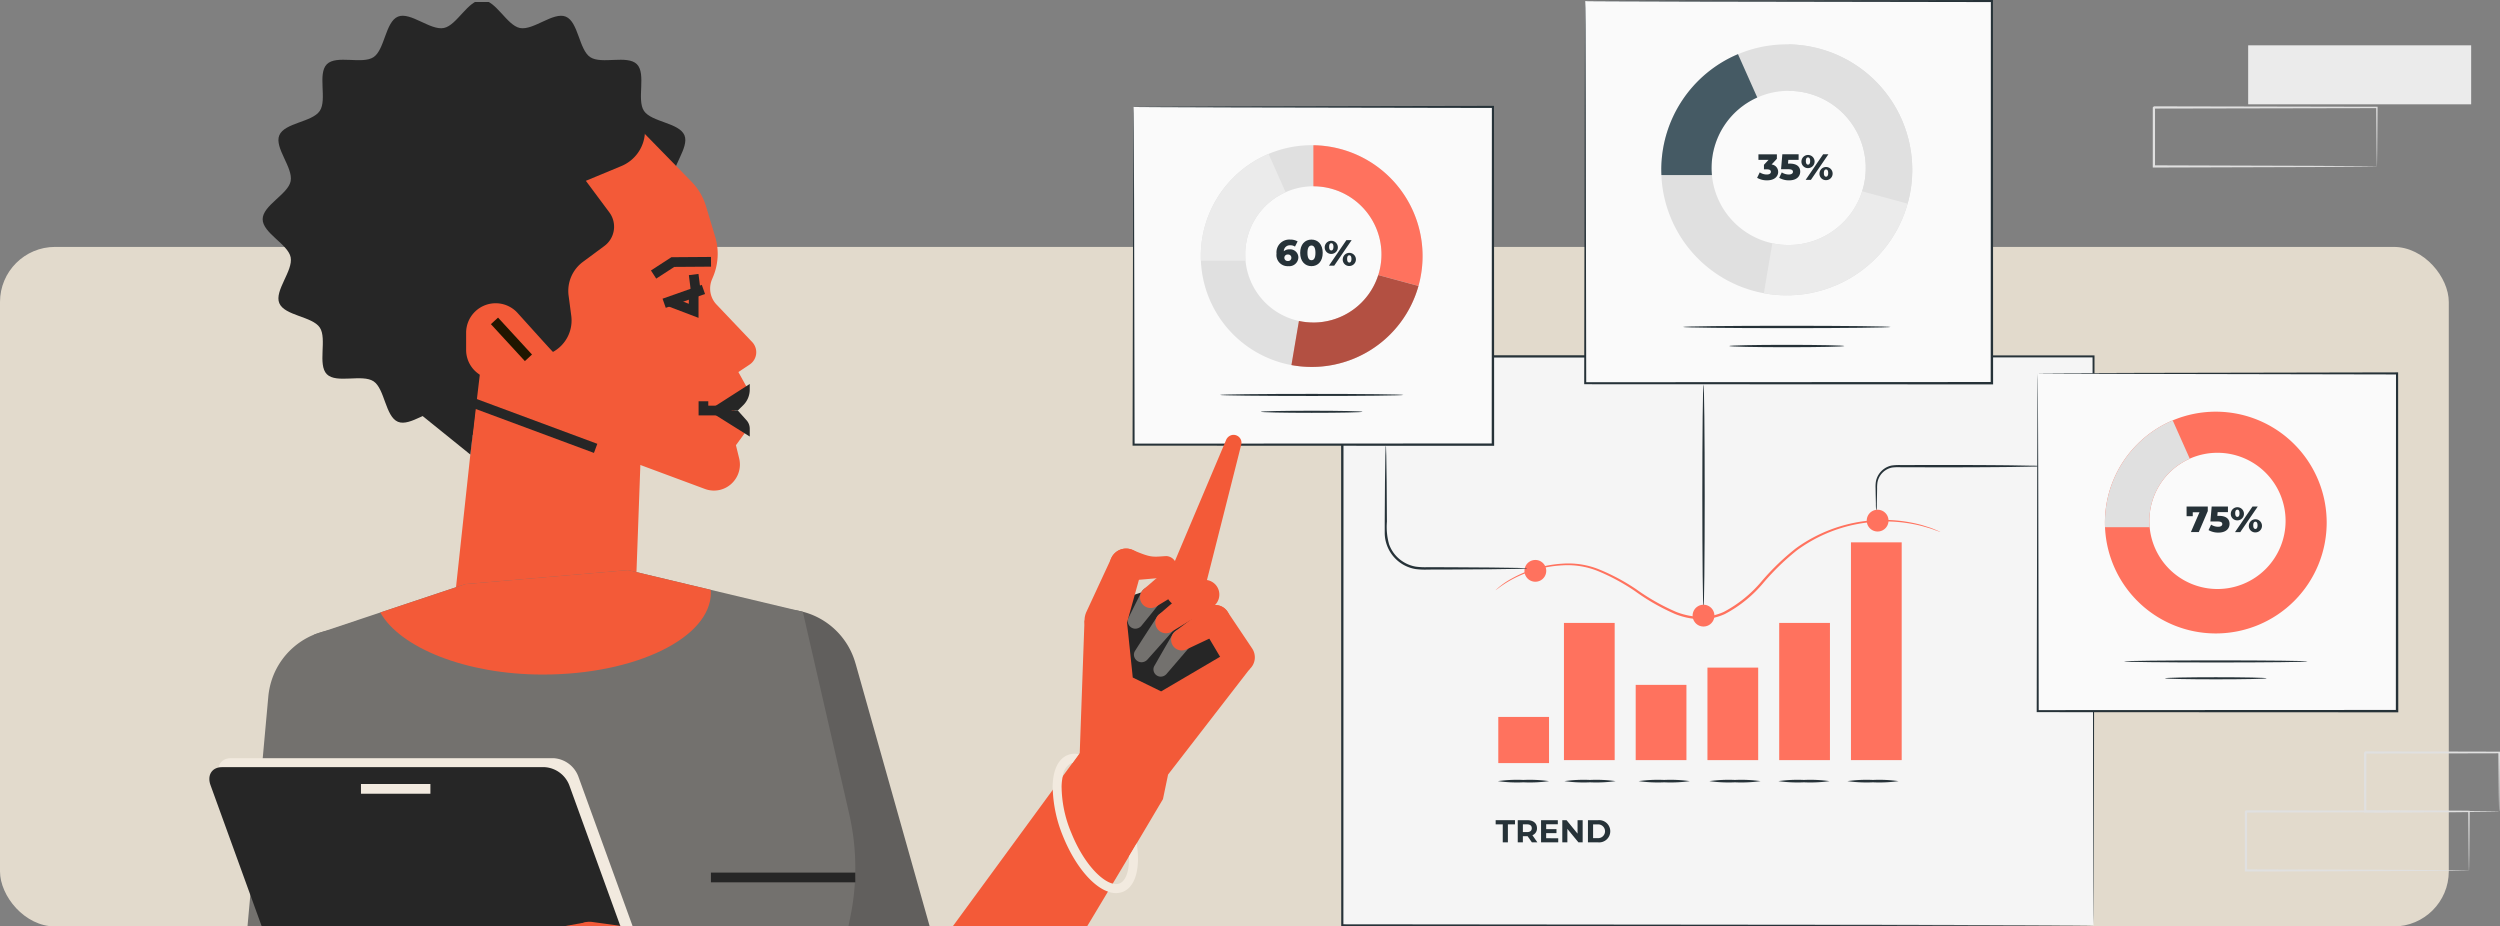 <svg xmlns="http://www.w3.org/2000/svg" xmlns:xlink="http://www.w3.org/1999/xlink" width="408.365" height="151.332" viewBox="0 0 408.365 151.332">
  <rect x="0" y="0" width="408.365" height="151.332" fill="#808080" stroke="none"/>
  <defs>
    <clipPath id="clip-path">
      <rect id="Rectángulo_402453" data-name="Rectángulo 402453" width="223.365" height="151.332" fill="none"/>
    </clipPath>
    <clipPath id="clip-path-4">
      <rect id="Rectángulo_402451" data-name="Rectángulo 402451" width="20.746" height="15.012" fill="none"/>
    </clipPath>
    <clipPath id="clip-path-5">
      <rect id="Rectángulo_402454" data-name="Rectángulo 402454" width="400" height="151" rx="9" transform="translate(179.949 3081)" fill="#e2dacc"/>
    </clipPath>
    <clipPath id="clip-path-6">
      <rect id="Rectángulo_402441" data-name="Rectángulo 402441" width="170.774" height="481.884" fill="none"/>
    </clipPath>
  </defs>
  <g id="_6" data-name="6" transform="translate(-179.949 -3080.668)">
    <rect id="Rectángulo_402392" data-name="Rectángulo 402392" width="400" height="111" rx="9" transform="translate(179.949 3121)" fill="#e2dacc"/>
    <g id="Grupo_1101703" data-name="Grupo 1101703" transform="translate(364.949 3080.668)">
      <g id="Grupo_1101702" data-name="Grupo 1101702" clip-path="url(#clip-path)">
        <rect id="Rectángulo_402442" data-name="Rectángulo 402442" width="36.423" height="9.636" transform="translate(182.231 7.403)" fill="#ebebeb"/>
        <g id="Grupo_1101696" data-name="Grupo 1101696">
          <g id="Grupo_1101695" data-name="Grupo 1101695" clip-path="url(#clip-path)">
            <path id="Trazado_879191" data-name="Trazado 879191" d="M259.206,33.014a1.167,1.167,0,0,1-.011-.175c0-.129-.007-.291-.012-.494q-.01-.681-.027-1.9c-.015-1.663-.036-4.055-.063-7.07l.113.113-36.421.073c.082-.083-.187.185.183-.186v2.465q0,1.225,0,2.432,0,2.412,0,4.74l-.182-.181,25.957.082,7.661.052,2.072.024.542.011a1.445,1.445,0,0,1,.192.012.894.894,0,0,1-.168.012l-.52.011-2.033.024-7.62.052-26.083.082H222.6v-.182q0-2.325,0-4.74,0-1.206,0-2.432,0-.612,0-1.229V23.378c.371-.371.1-.1.188-.186l36.421.073h.114v.112c-.027,3.044-.048,5.458-.063,7.137q-.017,1.2-.027,1.871c-.005.195-.009.35-.012.475a.707.707,0,0,1-.011.153" transform="translate(-55.953 -5.825)" fill="#e0e0e0"/>
            <path id="Trazado_879192" data-name="Trazado 879192" d="M279.295,186.623a1.175,1.175,0,0,1-.011-.175c0-.129-.007-.291-.012-.494q-.01-.681-.027-1.9c-.015-1.663-.036-4.055-.063-7.07l.113.113-36.421.073c.082-.082-.187.185.183-.186v2.465q0,1.225,0,2.432,0,2.412,0,4.74l-.182-.181,25.957.082,7.662.052,2.071.024.542.011a1.442,1.442,0,0,1,.192.012.894.894,0,0,1-.168.012l-.52.011-2.033.024-7.62.052-26.083.083h-.181v-.182q0-2.325,0-4.74,0-1.206,0-2.432v-2.465c.371-.371.1-.1.188-.186l36.421.073h.114v.112c-.027,3.044-.048,5.458-.062,7.137q-.018,1.2-.028,1.871c-.005.195-.009.35-.012.475a.7.7,0,0,1-.011.153" transform="translate(-61.003 -44.437)" fill="#e0e0e0"/>
            <path id="Trazado_879193" data-name="Trazado 879193" d="M290.772,173.744a1.127,1.127,0,0,1-.014-.183c0-.138-.008-.306-.014-.511q-.012-.711-.033-1.932c-.017-1.689-.042-4.076-.072-7.009l.133.133-21.883.052c-.167.165.224-.226.184-.185v2.51q0,1.242,0,2.453c0,1.612,0,3.175-.007,4.672l-.177-.177,15.655.084,4.56.049,1.23.022a3.755,3.755,0,0,1,.439.022,2.559,2.559,0,0,1-.4.022l-1.193.022-4.52.049-15.774.084h-.177v-.177c0-1.5,0-3.06-.007-4.672q0-1.209,0-2.453,0-.621,0-1.249v-1.261c-.041.04.352-.352.187-.186l21.883.052h.135l0,.133c-.03,2.968-.055,5.382-.072,7.091q-.02,1.2-.033,1.9a5.67,5.67,0,0,1-.028.643" transform="translate(-67.542 -41.194)" fill="#e0e0e0"/>
          </g>
        </g>
        <rect id="Rectángulo_402444" data-name="Rectángulo 402444" width="122.71" height="92.943" transform="translate(34.261 58.213)" fill="#f5f5f5"/>
        <g id="Grupo_1101701" data-name="Grupo 1101701">
          <g id="Grupo_1101700" data-name="Grupo 1101700" clip-path="url(#clip-path)">
            <path id="Trazado_879194" data-name="Trazado 879194" d="M168.409,170.636s-.012-.585-.017-1.7-.01-2.78-.019-4.943c-.009-4.331-.023-10.682-.041-18.789-.019-16.2-.049-39.417-.083-67.507l.16.16-122.7.035H45.7l.195-.2c-.007,33.436-.013,65.092-.019,92.944l-.176-.176,88.584.088,25.147.047,6.67.021,1.719.01c.387,0,.589.01.589.01s-.189.007-.568.01l-1.7.01-6.635.021-25.108.047-88.7.088h-.176v-.176c-.005-27.852-.012-59.508-.019-92.944V77.5h.205l122.7.034h.16v.16c-.034,28.132-.064,51.383-.083,67.608-.018,8.092-.032,14.43-.041,18.753-.008,2.149-.014,3.8-.019,4.913s-.017,1.67-.017,1.67" transform="translate(-11.438 -19.48)" fill="#263238"/>
            <rect id="Rectángulo_402445" data-name="Rectángulo 402445" width="8.287" height="22.411" transform="translate(70.464 101.751)" fill="#ff725e"/>
            <rect id="Rectángulo_402446" data-name="Rectángulo 402446" width="8.287" height="22.411" transform="translate(105.626 101.751)" fill="#ff725e"/>
            <rect id="Rectángulo_402447" data-name="Rectángulo 402447" width="8.287" height="35.572" transform="translate(117.347 88.59)" fill="#ff725e"/>
            <rect id="Rectángulo_402448" data-name="Rectángulo 402448" width="8.287" height="7.542" transform="translate(59.74 117.107)" fill="#ff725e"/>
            <rect id="Rectángulo_402449" data-name="Rectángulo 402449" width="8.287" height="12.291" transform="translate(82.184 111.871)" fill="#ff725e"/>
            <rect id="Rectángulo_402450" data-name="Rectángulo 402450" width="8.287" height="15.113" transform="translate(93.906 109.05)" fill="#ff725e"/>
            <path id="Trazado_879195" data-name="Trazado 879195" d="M89.066,123.959a1.779,1.779,0,1,1-1.779-1.779,1.779,1.779,0,0,1,1.779,1.779" transform="translate(-21.494 -30.712)" fill="#ff725e"/>
            <line id="Línea_718" data-name="Línea 718" y1="36.547" transform="translate(93.262 62.792)" fill="#f5f5f5"/>
            <path id="Trazado_879196" data-name="Trazado 879196" d="M124.511,83.875c.108,0,.195,8.182.195,18.273s-.087,18.273-.195,18.273-.195-8.18-.195-18.273.087-18.273.195-18.273" transform="translate(-31.249 -21.083)" fill="#263238"/>
            <path id="Trazado_879197" data-name="Trazado 879197" d="M189.07,101.644a8.217,8.217,0,0,1-1.292.076l-3.525.062c-2.976.035-7.087.057-11.628.057l-6.4-.015a8.5,8.5,0,0,0-1.4.047,2.935,2.935,0,0,0-1.172.5,3.027,3.027,0,0,0-1.224,1.9,5.74,5.74,0,0,0-.063,1.034q-.008.5-.015.947-.019.861-.033,1.516a8.221,8.221,0,0,1-.076,1.292,8.148,8.148,0,0,1-.076-1.292q-.013-.656-.033-1.516-.007-.448-.015-.947a5.8,5.8,0,0,1,.04-1.082,3.294,3.294,0,0,1,1.306-2.114,3.246,3.246,0,0,1,1.3-.571,8.624,8.624,0,0,1,1.466-.07l6.4-.015c4.54,0,8.652.022,11.628.057l3.525.062a8.221,8.221,0,0,1,1.292.076" transform="translate(-40.748 -25.501)" fill="#263238"/>
            <path id="Trazado_879198" data-name="Trazado 879198" d="M151.85,115.4a.882.882,0,0,1-.2-.057l-.58-.2c-.255-.087-.564-.214-.94-.331l-1.307-.373a24.373,24.373,0,0,0-20.377,3.956,39.6,39.6,0,0,0-5.436,5.258,20.915,20.915,0,0,1-6.354,5.166,9.549,9.549,0,0,1-4.108.854,12.114,12.114,0,0,1-3.983-.843,34.995,34.995,0,0,1-6.628-3.785,33.462,33.462,0,0,0-6.019-3.248,13.237,13.237,0,0,0-5.814-.931,19.671,19.671,0,0,0-8.249,2.318,17.906,17.906,0,0,0-1.988,1.255l-.49.368a.834.834,0,0,1-.176.116,11.976,11.976,0,0,1,2.581-1.872,19.346,19.346,0,0,1,8.307-2.46,13.439,13.439,0,0,1,5.944.9,33.362,33.362,0,0,1,6.1,3.248,35.072,35.072,0,0,0,6.57,3.73,11.791,11.791,0,0,0,3.856.812,9.169,9.169,0,0,0,3.939-.822,20.691,20.691,0,0,0,6.234-5.071,39.418,39.418,0,0,1,5.5-5.285,24.424,24.424,0,0,1,11.982-4.549,23.848,23.848,0,0,1,8.648.735l1.3.409c.374.129.68.269.931.368l.567.24a.806.806,0,0,1,.188.094" transform="translate(-19.907 -28.517)" fill="#ff725e"/>
            <path id="Trazado_879199" data-name="Trazado 879199" d="M125.757,133.729a1.779,1.779,0,1,1-1.779-1.779,1.779,1.779,0,0,1,1.779,1.779" transform="translate(-30.717 -33.168)" fill="#ff725e"/>
            <path id="Trazado_879200" data-name="Trazado 879200" d="M163.747,113a1.779,1.779,0,1,1-1.779-1.779A1.779,1.779,0,0,1,163.747,113" transform="translate(-40.266 -27.958)" fill="#ff725e"/>
            <path id="Trazado_879201" data-name="Trazado 879201" d="M88.063,170.371a22.617,22.617,0,0,1-4.183.195,22.616,22.616,0,0,1-4.184-.195,22.615,22.615,0,0,1,4.184-.195,22.616,22.616,0,0,1,4.183.195" transform="translate(-20.033 -42.776)" fill="#263238"/>
            <path id="Trazado_879202" data-name="Trazado 879202" d="M102.585,170.371a22.617,22.617,0,0,1-4.183.195,22.622,22.622,0,0,1-4.184-.195,22.621,22.621,0,0,1,4.184-.195,22.616,22.616,0,0,1,4.183.195" transform="translate(-23.683 -42.776)" fill="#263238"/>
            <path id="Trazado_879203" data-name="Trazado 879203" d="M118.78,170.371a22.617,22.617,0,0,1-4.183.195,22.616,22.616,0,0,1-4.184-.195,22.615,22.615,0,0,1,4.184-.195,22.616,22.616,0,0,1,4.183.195" transform="translate(-27.754 -42.776)" fill="#263238"/>
            <path id="Trazado_879204" data-name="Trazado 879204" d="M134.216,170.371a22.617,22.617,0,0,1-4.183.195,22.622,22.622,0,0,1-4.184-.195,22.622,22.622,0,0,1,4.184-.195,22.616,22.616,0,0,1,4.183.195" transform="translate(-31.634 -42.776)" fill="#263238"/>
            <path id="Trazado_879205" data-name="Trazado 879205" d="M149.271,170.371a22.617,22.617,0,0,1-4.183.195,22.622,22.622,0,0,1-4.184-.195,22.621,22.621,0,0,1,4.184-.195,22.616,22.616,0,0,1,4.183.195" transform="translate(-35.418 -42.776)" fill="#263238"/>
            <path id="Trazado_879206" data-name="Trazado 879206" d="M164.326,170.371a22.617,22.617,0,0,1-4.183.195,22.623,22.623,0,0,1-4.184-.195,22.622,22.622,0,0,1,4.184-.195,22.616,22.616,0,0,1,4.183.195" transform="translate(-39.203 -42.776)" fill="#263238"/>
            <path id="Trazado_879207" data-name="Trazado 879207" d="M80.384,179.639H79.225v-.683h3.156v.683H81.222v2.939h-.838Z" transform="translate(-19.914 -44.983)" fill="#263238"/>
            <path id="Trazado_879208" data-name="Trazado 879208" d="M86.353,182.578l-.7-1.008h-.772v1.008h-.838v-3.622h1.568c.968,0,1.574.5,1.574,1.314a1.178,1.178,0,0,1-.746,1.144l.812,1.164Zm-.787-2.939h-.683V180.9h.683c.512,0,.771-.238.771-.632s-.259-.631-.771-.631" transform="translate(-21.126 -44.983)" fill="#263238"/>
            <path id="Trazado_879209" data-name="Trazado 879209" d="M91.934,181.906v.672H89.129v-3.622h2.738v.672h-1.9v.787h1.682v.652H89.962v.838Z" transform="translate(-22.404 -44.983)" fill="#263238"/>
            <path id="Trazado_879210" data-name="Trazado 879210" d="M97.092,178.956v3.622H96.4l-1.806-2.2v2.2h-.828v-3.622h.693l1.8,2.2v-2.2Z" transform="translate(-23.571 -44.983)" fill="#263238"/>
            <path id="Trazado_879211" data-name="Trazado 879211" d="M99.359,178.956h1.646a1.82,1.82,0,1,1,0,3.622H99.359Zm1.6,2.934a1.125,1.125,0,1,0,0-2.246H100.2v2.246Z" transform="translate(-24.975 -44.983)" fill="#263238"/>
            <path id="Trazado_879212" data-name="Trazado 879212" d="M78.286,117.3a1.678,1.678,0,0,1-.412.039l-1.183.037-4.35.062-6.452.042-3.81.011a11.8,11.8,0,0,1-2.042-.088,6.017,6.017,0,0,1-4.661-3.9,5.938,5.938,0,0,1-.358-1.966q0-.955,0-1.868c.016-2.415.03-4.6.042-6.452.025-1.8.046-3.268.061-4.35.015-.478.027-.868.037-1.182a1.641,1.641,0,0,1,.04-.412,1.671,1.671,0,0,1,.039.412c.01.314.022.7.037,1.182.016,1.083.037,2.555.062,4.35.012,1.854.026,4.037.042,6.452a10.514,10.514,0,0,0,.356,3.7,5.628,5.628,0,0,0,2.491,2.967,5.694,5.694,0,0,0,1.875.676,11.565,11.565,0,0,0,1.978.089l3.81.011,6.452.042,4.35.062,1.183.036a1.649,1.649,0,0,1,.412.04" transform="translate(-13.83 -24.453)" fill="#263238"/>
            <path id="Trazado_879213" data-name="Trazado 879213" d="M197.5,81.475v55.166h58.7V81.475Z" transform="translate(-49.644 -20.48)" fill="#fafafa"/>
            <path id="Trazado_879214" data-name="Trazado 879214" d="M197.44,81.418s.085-.007.263-.01l.8-.01,3.134-.019,11.926-.045,42.579-.086h.17v.171c.008,16.13.016,35.036.025,55.161v.2h-.195l-58.7-.028h-.167v-.167c.035-16.594.065-30.4.085-40.07.019-4.808.034-8.585.043-11.173.009-1.276.015-2.256.019-2.931s.019-.992.019-.992.013.356.019,1.029.011,1.673.019,2.962c.01,2.6.025,6.387.043,11.211.02,9.645.05,23.415.085,39.964l-.167-.166,58.7-.028-.2.195v-.005c.009-20.125.018-39.031.025-55.161l.171.171L213.67,81.5l-11.963-.045-3.167-.019-.818-.01c-.184,0-.283-.01-.283-.01" transform="translate(-49.588 -20.423)" fill="#263238"/>
            <path id="Trazado_879215" data-name="Trazado 879215" d="M230.272,89.826a18.112,18.112,0,1,0,18.112,18.112,18.112,18.112,0,0,0-18.112-18.112m.273,28.965a11.126,11.126,0,1,1,11.126-11.126,11.126,11.126,0,0,1-11.126,11.126" transform="translate(-53.33 -22.579)" fill="#ff725e"/>
            <path id="Trazado_879216" data-name="Trazado 879216" d="M219.419,108.142a11.125,11.125,0,0,1,6.6-10.161l-2.786-6.257a18.118,18.118,0,0,0-11.069,16.692c0,.255.009.508.019.76h7.289c-.031-.341-.049-.684-.049-1.033" transform="translate(-53.329 -23.056)" fill="#e0e0e0"/>
            <path id="Trazado_879217" data-name="Trazado 879217" d="M246.309,144.26c0,.1-6.711.171-14.987.171s-14.988-.076-14.988-.171,6.709-.171,14.988-.171,14.987.076,14.987.171" transform="translate(-54.379 -36.219)" fill="#263238"/>
            <path id="Trazado_879218" data-name="Trazado 879218" d="M241.875,147.936c0,.1-3.722.172-8.312.172s-8.313-.077-8.313-.172,3.721-.171,8.313-.171,8.312.076,8.312.171" transform="translate(-56.62 -37.143)" fill="#263238"/>
            <path id="Trazado_879219" data-name="Trazado 879219" d="M233.444,110.523v.74l-1.473,3.435h-1.288l1.407-3.238h-1.1v.644h-1.008v-1.58Z" transform="translate(-57.811 -27.782)" fill="#263238"/>
            <path id="Trazado_879220" data-name="Trazado 879220" d="M238.2,113.355c0,.746-.56,1.425-1.818,1.425a3.164,3.164,0,0,1-1.616-.411l.424-.889a2.116,2.116,0,0,0,1.157.346c.4,0,.668-.161.668-.441,0-.257-.172-.424-.811-.424h-1.133l.21-2.439h2.659v.913h-1.682l-.053.609h.28c1.234,0,1.717.572,1.717,1.312" transform="translate(-59.013 -27.781)" fill="#263238"/>
            <path id="Trazado_879221" data-name="Trazado 879221" d="M239.631,111.608a1.074,1.074,0,1,1,1.068,1.157,1.053,1.053,0,0,1-1.068-1.157m3.537-1.1h.859l-2.851,4.174h-.859Zm-2.117,1.1c0-.424-.149-.591-.352-.591s-.352.167-.352.591.161.59.352.59.352-.167.352-.59m1.527,1.967a1.073,1.073,0,1,1,1.067,1.157,1.049,1.049,0,0,1-1.067-1.157m1.419,0c0-.423-.155-.591-.352-.591s-.352.168-.352.591.155.591.352.591.352-.168.352-.591" transform="translate(-60.235 -27.764)" fill="#263238"/>
            <path id="Trazado_879222" data-name="Trazado 879222" d="M98.77.228V62.654H165.2V.228Z" transform="translate(-24.827 -0.057)" fill="#fafafa"/>
            <path id="Trazado_879223" data-name="Trazado 879223" d="M98.714.171s.1-.007.3-.01l.905-.01,3.549-.019,13.5-.045L165.14,0h.171V.171c.007,18.252.016,39.646.025,62.42v.2h-.2l-66.426-.028h-.167V62.6c.035-18.777.065-34.4.085-45.337.019-5.443.034-9.719.043-12.646.009-1.446.015-2.557.019-3.318s.019-1.125.019-1.125.013.4.019,1.162.01,1.89.019,3.35c.01,2.935.025,7.224.043,12.683.02,10.914.05,26.5.085,45.231l-.167-.167L165.14,62.4l-.195.195v-.006c.009-22.774.017-44.169.025-62.42l.17.17L117.073.255,103.537.21,99.957.19,99.033.18c-.208,0-.319-.01-.319-.01" transform="translate(-24.771)" fill="#263238"/>
            <path id="Trazado_879224" data-name="Trazado 879224" d="M135.859,9.678a20.5,20.5,0,1,0,20.5,20.5,20.495,20.495,0,0,0-20.5-20.5m.31,32.777a12.59,12.59,0,1,1,12.59-12.591,12.59,12.59,0,0,1-12.59,12.591" transform="translate(-28.998 -2.433)" fill="#e0e0e0"/>
            <path id="Trazado_879225" data-name="Trazado 879225" d="M143.159,9.689c0,2.181,0,5.121,0,7.588a12.6,12.6,0,0,1,12,16.408l7.428,2.015A20.488,20.488,0,0,0,143.159,9.689" transform="translate(-35.985 -2.435)" fill="#e0e0e0"/>
            <path id="Trazado_879226" data-name="Trazado 879226" d="M123.578,30.4a12.59,12.59,0,0,1,7.463-11.5l-3.153-7.081a20.5,20.5,0,0,0-12.525,18.888c0,.288.01.574.022.86h8.248c-.035-.386-.056-.775-.056-1.169" transform="translate(-28.998 -2.973)" fill="#455a64"/>
            <path id="Trazado_879227" data-name="Trazado 879227" d="M141.794,50.515a12.593,12.593,0,0,1-2.664-.285c-.316,1.827-.915,5.366-1.385,8.153a20.483,20.483,0,0,0,23.476-14.627l-7.428-2.014a12.6,12.6,0,0,1-12,8.773" transform="translate(-34.624 -10.492)" fill="#ebebeb"/>
            <path id="Trazado_879228" data-name="Trazado 879228" d="M154.006,71.276c0,.107-7.593.195-16.959.195s-16.96-.088-16.96-.195,7.592-.195,16.96-.195,16.959.088,16.959.195" transform="translate(-30.186 -17.867)" fill="#263238"/>
            <path id="Trazado_879229" data-name="Trazado 879229" d="M148.988,75.436c0,.107-4.212.195-9.406.195s-9.407-.088-9.407-.195,4.211-.195,9.407-.195,9.406.088,9.406.195" transform="translate(-32.721 -18.913)" fill="#263238"/>
            <path id="Trazado_879230" data-name="Trazado 879230" d="M139.713,36.531c0,.71-.561,1.389-1.819,1.389a3.2,3.2,0,0,1-1.622-.411l.43-.889a2.113,2.113,0,0,0,1.156.346c.4,0,.662-.155.662-.435,0-.251-.185-.406-.637-.406h-.495V35.38l.745-.8h-1.646v-.912H139.5V34.4l-.865.931a1.2,1.2,0,0,1,1.074,1.2" transform="translate(-34.254 -8.462)" fill="#263238"/>
            <path id="Trazado_879231" data-name="Trazado 879231" d="M144.522,36.495c0,.746-.56,1.425-1.818,1.425a3.163,3.163,0,0,1-1.616-.411l.424-.889a2.116,2.116,0,0,0,1.157.346c.4,0,.667-.161.667-.442,0-.256-.172-.423-.811-.423h-1.133l.21-2.439h2.658v.913h-1.681l-.053.608h.28c1.235,0,1.717.573,1.717,1.312" transform="translate(-35.464 -8.461)" fill="#263238"/>
            <path id="Trazado_879232" data-name="Trazado 879232" d="M145.95,34.747a1.074,1.074,0,1,1,1.068,1.157,1.053,1.053,0,0,1-1.068-1.157m3.536-1.1h.859l-2.851,4.174h-.859Zm-2.116,1.1c0-.424-.149-.591-.352-.591s-.352.167-.352.591.161.59.352.59.352-.167.352-.59m1.526,1.967a1.074,1.074,0,1,1,1.068,1.157,1.049,1.049,0,0,1-1.068-1.157m1.419,0c0-.423-.155-.59-.352-.59s-.353.167-.353.59.156.591.353.591.352-.168.352-.591" transform="translate(-36.687 -8.443)" fill="#263238"/>
            <path id="Trazado_879233" data-name="Trazado 879233" d="M.223,23.33V78.5h58.7V23.33Z" transform="translate(-0.056 -5.864)" fill="#fafafa"/>
            <path id="Trazado_879234" data-name="Trazado 879234" d="M.167,23.273s.085-.007.264-.01l.8-.01,3.134-.019,11.926-.045L58.868,23.1h.17v.171c.007,16.13.016,35.036.025,55.161v.2h-.195l-58.7-.028H0v-.167c.035-16.593.065-30.4.085-40.07C.1,33.561.119,29.784.129,27.2c.009-1.276.015-2.256.019-2.931s.019-.992.019-.992.013.356.019,1.029S.2,25.975.205,27.264c.01,2.6.025,6.387.043,11.211C.269,48.119.3,61.89.334,78.439l-.167-.167,58.7-.028-.2.195v-.005c.009-20.125.018-39.031.025-55.161l.171.17L16.4,23.357,4.434,23.312l-3.167-.019-.818-.01c-.184,0-.283-.01-.283-.01" transform="translate(0 -5.807)" fill="#263238"/>
            <path id="Trazado_879235" data-name="Trazado 879235" d="M33,31.681A18.112,18.112,0,1,0,51.111,49.793,18.112,18.112,0,0,0,33,31.681m.273,28.965A11.126,11.126,0,1,1,44.4,49.519,11.126,11.126,0,0,1,33.272,60.646" transform="translate(-3.742 -7.964)" fill="#e0e0e0"/>
            <path id="Trazado_879236" data-name="Trazado 879236" d="M39.451,31.69c0,1.927,0,4.526,0,6.706a11.13,11.13,0,0,1,10.6,14.5l6.565,1.78A18.1,18.1,0,0,0,39.451,31.69" transform="translate(-9.916 -7.966)" fill="#ff725e"/>
            <path id="Trazado_879237" data-name="Trazado 879237" d="M22.146,50a11.127,11.127,0,0,1,6.6-10.161l-2.786-6.257A18.119,18.119,0,0,0,14.886,50.27c0,.255.009.508.019.76h7.289c-.031-.339-.049-.684-.049-1.033" transform="translate(-3.742 -8.44)" fill="#ebebeb"/>
            <path id="Trazado_879238" data-name="Trazado 879238" d="M38.244,67.768a11.185,11.185,0,0,1-2.354-.252c-.28,1.614-.809,4.742-1.224,7.2A18.1,18.1,0,0,0,55.412,61.8l-6.565-1.78a11.129,11.129,0,0,1-10.6,7.752" transform="translate(-8.714 -15.086)" fill="#ff725e"/>
            <g id="Grupo_1101699" data-name="Grupo 1101699" transform="translate(25.953 44.93)" opacity="0.3">
              <g id="Grupo_1101698" data-name="Grupo 1101698">
                <g id="Grupo_1101697" data-name="Grupo 1101697" clip-path="url(#clip-path-4)">
                  <path id="Trazado_879239" data-name="Trazado 879239" d="M38.244,67.768a11.185,11.185,0,0,1-2.354-.252c-.28,1.614-.809,4.742-1.224,7.2A18.1,18.1,0,0,0,55.412,61.8l-6.565-1.78a11.129,11.129,0,0,1-10.6,7.752" transform="translate(-34.666 -60.016)"/>
                </g>
              </g>
            </g>
            <path id="Trazado_879240" data-name="Trazado 879240" d="M49.036,86.114c0,.1-6.711.171-14.987.171s-14.988-.076-14.988-.171,6.709-.171,14.988-.171,14.987.076,14.987.171" transform="translate(-4.791 -21.603)" fill="#263238"/>
            <path id="Trazado_879241" data-name="Trazado 879241" d="M44.6,89.79c0,.1-3.722.172-8.312.172s-8.313-.077-8.313-.172,3.721-.171,8.313-.171,8.312.076,8.312.171" transform="translate(-7.032 -22.527)" fill="#263238"/>
            <path id="Trazado_879242" data-name="Trazado 879242" d="M34.98,55.191a1.487,1.487,0,0,1-1.64,1.425,1.823,1.823,0,0,1-1.932-2.057,2.091,2.091,0,0,1,2.218-2.284,2.34,2.34,0,0,1,1.229.3l-.43.847a1.29,1.29,0,0,0-.769-.215.979.979,0,0,0-1.055.972,1.386,1.386,0,0,1,.941-.31,1.34,1.34,0,0,1,1.437,1.318m-1.145.053a.518.518,0,0,0-.573-.525.53.53,0,1,0,.006,1.056.517.517,0,0,0,.567-.531" transform="translate(-7.895 -13.14)" fill="#263238"/>
            <path id="Trazado_879243" data-name="Trazado 879243" d="M36.573,54.445c0-1.377.776-2.17,1.843-2.17s1.836.793,1.836,2.17-.776,2.17-1.836,2.17-1.843-.793-1.843-2.17m2.493,0c0-.877-.275-1.2-.65-1.2s-.657.328-.657,1.2.275,1.2.657,1.2.65-.328.65-1.2" transform="translate(-9.193 -13.14)" fill="#263238"/>
            <path id="Trazado_879244" data-name="Trazado 879244" d="M41.928,53.471A1.074,1.074,0,1,1,43,54.628a1.053,1.053,0,0,1-1.068-1.157m3.537-1.1h.859l-2.851,4.174h-.859Zm-2.117,1.1c0-.424-.149-.591-.352-.591s-.352.167-.352.591.161.59.352.59.352-.167.352-.59m1.526,1.967A1.074,1.074,0,1,1,45.941,56.6a1.049,1.049,0,0,1-1.068-1.157m1.419,0c0-.423-.155-.591-.352-.591s-.352.168-.352.591.155.59.352.59.352-.167.352-.59" transform="translate(-10.539 -13.15)" fill="#263238"/>
          </g>
        </g>
      </g>
    </g>
    <g id="Enmascarar_grupo_1098719" data-name="Enmascarar grupo 1098719" clip-path="url(#clip-path-5)">
      <g id="Grupo_1101694" data-name="Grupo 1101694" transform="translate(214.147 3080.668)">
        <g id="Grupo_1101693" data-name="Grupo 1101693" transform="translate(0)" clip-path="url(#clip-path-6)">
          <path id="Trazado_879141" data-name="Trazado 879141" d="M57.11,35.81c0,2.258,4.153,4.081,4.574,6.216.436,2.2-2.7,5.469-1.856,7.493.855,2.059,5.388,2.152,6.614,3.983s-.405,6.067,1.158,7.63,5.787-.076,7.632,1.158c1.829,1.226,1.923,5.758,3.981,6.612,2.024.839,5.291-2.292,7.491-1.856,2.135.423,3.958,4.574,6.216,4.574S97,67.469,99.136,67.046c2.2-.436,5.469,2.7,7.493,1.856,2.06-.854,2.152-5.388,3.983-6.612s6.067.405,7.63-1.159-.076-5.785,1.159-7.63,5.757-1.923,6.612-3.982c.839-2.024-2.292-5.293-1.856-7.493.421-2.135,4.574-3.958,4.574-6.216s-4.153-4.081-4.574-6.216c-.436-2.2,2.694-5.469,1.855-7.493-.854-2.059-5.386-2.152-6.612-3.983s.405-6.067-1.158-7.63-5.787.076-7.632-1.158c-1.829-1.226-1.923-5.758-3.981-6.612-2.024-.839-5.293,2.292-7.493,1.856C97,4.151,95.18,0,92.92,0S88.84,4.151,86.7,4.574c-2.2.436-5.467-2.7-7.493-1.856C77.152,3.571,77.06,8.1,75.229,9.33s-6.067-.405-7.632,1.159.078,5.787-1.158,7.63-5.758,1.923-6.612,3.983c-.839,2.022,2.292,5.291,1.856,7.491-.421,2.135-4.574,3.958-4.574,6.216" transform="translate(-48.404)" fill="#262626"/>
          <path id="Trazado_879142" data-name="Trazado 879142" d="M63.114,79.214c2.113-19.553,2.116-19.588,4.032-37.3a13.391,13.391,0,0,1,26.714,1.354c0,.165-.019.325-.025.488-.638,17.9-.638,17.9-1.357,37.585A14.73,14.73,0,0,1,63.027,80.8a14.953,14.953,0,0,1,.087-1.584" transform="translate(-22.905 17.437)" fill="#f35a38"/>
          <path id="Trazado_879143" data-name="Trazado 879143" d="M86.567,143.524q2.841-31.51,6.118-67.641a12.49,12.49,0,0,1,.716-3.141A12.08,12.08,0,0,1,116.686,78.6c0,.076-.014.149-.024.223q-4.887,35.8-9.152,67.071a11.03,11.03,0,0,1-.57,2.266,10.541,10.541,0,0,1-20.373-4.642" transform="translate(-83.054 37.876)" fill="#73716e"/>
          <path id="Trazado_879144" data-name="Trazado 879144" d="M29.316,75.575a12.08,12.08,0,0,1,23.691-3.917c.027.07.046.141.067.212q9.809,34.781,18.373,65.153a10.909,10.909,0,0,1,.382,2.306A10.541,10.541,0,0,1,51.295,143.2q-9.968-30.028-21.382-64.464a12.535,12.535,0,0,1-.6-3.164" transform="translate(52.53 36.688)" fill="#615f5d"/>
          <path id="Trazado_879145" data-name="Trazado 879145" d="M121.017,65.61l7.572,33.005a39.391,39.391,0,0,1,1,8.8v.086a39.366,39.366,0,0,1-.786,7.827l-10.638,52.444-53.939.44L41.21,69.325l24.706-8.245L92.455,58.8Z" transform="translate(-24.077 34.324)" fill="#73716e"/>
          <path id="Trazado_879146" data-name="Trazado 879146" d="M27.617,110.619c3.057-2.849,12.114-12.212,12.114-12.212l14.846,16.721S43.2,127.983,41.366,129.074a11.569,11.569,0,0,1-13.748-18.455" transform="translate(78.374 57.443)" fill="#73716e"/>
          <path id="Trazado_879147" data-name="Trazado 879147" d="M56.1,65.723l13.912-4.642L96.55,58.8l13.5,3.22c.009.147.046.293.046.442,0,7.4-12.3,13.4-27.462,13.4-12.667,0-23.362-4.45-26.537-10.141" transform="translate(-28.172 34.324)" fill="#f35a38"/>
          <path id="Trazado_879148" data-name="Trazado 879148" d="M67.3,250.58a13.179,13.179,0,1,1,26.271-1.348c-.263,26.363-.475,46.84-.667,65.3a9.228,9.228,0,0,1-16.814,5.157,9.138,9.138,0,0,1-1.543-4.237c-2.078-18.333-4.338-38.68-7.247-64.868" transform="translate(-29.25 137.71)" fill="#262626"/>
          <path id="Trazado_879149" data-name="Trazado 879149" d="M58.493,122.845h57.588l9.963,21.531,2.2,43.356L39.823,177.181Z" transform="translate(-20.535 71.709)" fill="#f35a38"/>
          <path id="Trazado_879150" data-name="Trazado 879150" d="M64.664,228.909a19.334,19.334,0,0,1,38.63-1.7c.014.3,0,.6,0,.9-.073,38.668-.136,64.428-.212,94.308l-29.819,1.314c-2.7-29.758-5.035-55.412-8.535-93.922,0-.3-.048-.594-.06-.9" transform="translate(-34.905 121.839)" fill="#f35a38"/>
          <path id="Trazado_879151" data-name="Trazado 879151" d="M25.8,183.862a27.241,27.241,0,1,1,49.979-21.156c.019.044.033.087.049.135.024.078.051.154.074.231,16.037,49.62,16.07,49.721,27.508,85.115A19.332,19.332,0,0,1,67.945,263.2c-17.459-32.866-17.5-32.938-42-79.068-.029-.052-.055-.106-.084-.158l-.059-.111" transform="translate(30.598 83.964)" fill="#f35a38"/>
          <path id="Trazado_879152" data-name="Trazado 879152" d="M62.235,174.064a27.244,27.244,0,1,1,54.435-2.4c.035.789.017,1.568-.014,2.342-2.231,53.633-2.231,53.633-3.828,91.7a19.328,19.328,0,0,1-38.477,1.7c-4.951-37.775-4.951-37.775-11.911-91-.082-.768-.169-1.544-.2-2.333" transform="translate(-44.435 85.003)" fill="#f35a38"/>
          <path id="Trazado_879153" data-name="Trazado 879153" d="M42.788,295.73c8.342-16.458,17.636-34.7,29.6-58.174A13.179,13.179,0,1,1,95.077,250.87c-14.711,21.878-26.144,38.868-36.446,54.18a9.228,9.228,0,0,1-16.881-4.933,9.115,9.115,0,0,1,1.039-4.387" transform="translate(7.328 134.454)" fill="#f35a38"/>
          <path id="Trazado_879154" data-name="Trazado 879154" d="M74.785,164.92h3.681A13.828,13.828,0,0,0,89.884,158.9l15.669-22.91-1.307-.893L88.575,158.006a12.233,12.233,0,0,1-10.109,5.331H74.785Z" transform="translate(-53.219 78.859)" fill="#262626"/>
          <path id="Trazado_879155" data-name="Trazado 879155" d="M59.3,204.2l6.637-8.558V121.8H64.357v73.3l-6.306,8.129Z" transform="translate(12.896 71.099)" fill="#262626"/>
          <rect id="Rectángulo_402422" data-name="Rectángulo 402422" width="1.584" height="29.189" transform="translate(78.314 267.217) rotate(-109.8)" fill="#262626"/>
          <rect id="Rectángulo_402423" data-name="Rectángulo 402423" width="1.584" height="12.009" transform="translate(55.611 194.554)" fill="#262626"/>
          <rect id="Rectángulo_402424" data-name="Rectángulo 402424" width="1.584" height="11.278" transform="translate(90.985 194.554)" fill="#262626"/>
          <path id="Trazado_879156" data-name="Trazado 879156" d="M22.62,284.321s34.419-70.058,34.923-71.249A19.333,19.333,0,1,1,90.88,232.115c-.588.792-39.552,63.338-39.552,63.338Z" transform="translate(40.265 117.489)" fill="#f35a38"/>
          <path id="Trazado_879157" data-name="Trazado 879157" d="M23.52,100.924c-.014,2.431,1.626,6.036,4.468,9.376a18.983,18.983,0,0,0,7.252,5.538,6.968,6.968,0,0,0,.968.277,3.174,3.174,0,0,0,2.754-.439c1.01-.879,1.113-2.608.469-4.732-.117-.38-.264-.79-.426-1.2a22.209,22.209,0,0,0-3.617-5.758c-3.443-4.029-7.545-6.387-9.933-5.86a2.106,2.106,0,0,0-1.641,1.334,3.3,3.3,0,0,0-.293,1.465" transform="translate(93.688 57.237)" fill="#262626"/>
          <path id="Trazado_879158" data-name="Trazado 879158" d="M48.692,284.863l-1.186,25.98h53.54v-6.726s-29.011-4.879-34.286-19.253Z" transform="translate(-5.509 166.284)" fill="#262626"/>
          <rect id="Rectángulo_402425" data-name="Rectángulo 402425" width="53.541" height="4.419" transform="translate(41.996 477.127)" fill="#73716e"/>
          <rect id="Rectángulo_402426" data-name="Rectángulo 402426" width="1.583" height="9.278" transform="translate(88.213 478.334) rotate(-162.465)" fill="#73716e"/>
          <rect id="Rectángulo_402427" data-name="Rectángulo 402427" width="38.638" height="1.584" transform="translate(41.996 478.544)" fill="#262626"/>
          <rect id="Rectángulo_402428" data-name="Rectángulo 402428" width="1.584" height="4.746" transform="translate(79.842 476.797)" fill="#262626"/>
          <path id="Trazado_879159" data-name="Trazado 879159" d="M76.084,267.1,60.532,280.129l31.586,43.233,5.431-3.967s-8.828-16.346-4.1-42.967Z" transform="translate(-22.641 155.916)" fill="#73716e"/>
          <path id="Trazado_879160" data-name="Trazado 879160" d="M62.151,300.819l8.348-2.794-.5-1.5-8.348,2.794Z" transform="translate(2.637 173.09)" fill="#f2eadf"/>
          <rect id="Rectángulo_402429" data-name="Rectángulo 402429" width="53.541" height="4.418" transform="translate(65.909 481.884) rotate(-126.152)" fill="#f2eadf"/>
          <rect id="Rectángulo_402430" data-name="Rectángulo 402430" width="38.639" height="1.583" transform="matrix(-0.59, -0.807, 0.807, -0.59, 58.268, 469.012)" fill="#262626"/>
          <rect id="Rectángulo_402431" data-name="Rectángulo 402431" width="1.583" height="4.417" transform="translate(57.585 470.491) rotate(-126.147)" fill="#262626"/>
          <path id="Trazado_879161" data-name="Trazado 879161" d="M76.36,286.66a6.782,6.782,0,0,0,6.774-6.774H81.55a5.186,5.186,0,1,1-.656-2.529l1.383-.773A6.775,6.775,0,1,0,76.36,286.66" transform="translate(-22.565 159.424)" fill="#f2eadf"/>
          <path id="Trazado_879162" data-name="Trazado 879162" d="M83.729,157.984h52.738c1.619,0,2.455-1.311,1.869-2.93L111.527,81.13a4.625,4.625,0,0,0-3.993-2.93H54.8c-1.619,0-2.455,1.311-1.867,2.93l26.808,73.924a4.627,4.627,0,0,0,3.993,2.93" transform="translate(-51.277 45.648)" fill="#f2eadf"/>
          <path id="Trazado_879163" data-name="Trazado 879163" d="M84.654,158.909h52.74c1.617,0,2.453-1.311,1.867-2.93L112.452,82.055a4.625,4.625,0,0,0-3.993-2.93H55.721c-1.619,0-2.455,1.311-1.867,2.93l26.808,73.924a4.627,4.627,0,0,0,3.993,2.93" transform="translate(-53.667 46.188)" fill="#262626"/>
          <path id="Trazado_879164" data-name="Trazado 879164" d="M61.239,100.986c5.914-.512,8.221-.706,12.169-1.039.057,0,.111-.006.166-.006a1.965,1.965,0,0,1,.481,3.874c-3.842.966-6.088,1.525-11.846,2.963a3.507,3.507,0,0,1-.722.089,2.945,2.945,0,0,1-.249-5.88" transform="translate(2.541 58.339)" fill="#f35a38"/>
          <path id="Trazado_879165" data-name="Trazado 879165" d="M62.351,95.072a2.973,2.973,0,0,1,.413.041c4.707.646,4.707.646,7.847,1.085.076.019.149.033.222.052,3.247.831,3.247.831,5.169,1.327a1.2,1.2,0,0,1,.877,1.129,1.162,1.162,0,0,1-1.117,1.155c-1.972.1-1.992.1-5.274.253l-7.819.844c-.106,0-.211.017-.32.017a2.952,2.952,0,1,1,0-5.9" transform="translate(-0.152 55.497)" fill="#f35a38"/>
          <path id="Trazado_879166" data-name="Trazado 879166" d="M61.082,105.55c5.659-1.783,5.8-1.829,9.582-3.011a2.383,2.383,0,0,1,.594-.09,1.962,1.962,0,0,1,.947,3.69c-3.472,1.9-3.6,1.97-8.812,4.805a3.134,3.134,0,0,1-1.425.363,2.942,2.942,0,0,1-.885-5.757" transform="translate(4.098 59.803)" fill="#f35a38"/>
          <path id="Trazado_879167" data-name="Trazado 879167" d="M60.787,109.185c4.954-2.433,4.954-2.433,8.262-4.05a2.078,2.078,0,0,1,.874-.2A1.976,1.976,0,0,1,71.9,106.9a1.955,1.955,0,0,1-.755,1.536c-2.884,2.285-2.884,2.285-7.214,5.7a3.047,3.047,0,0,1-1.845.64,2.943,2.943,0,0,1-1.3-5.594" transform="translate(5.237 61.253)" fill="#f35a38"/>
          <path id="Trazado_879168" data-name="Trazado 879168" d="M61.472,110.55c4.065-1.43,4.065-1.43,6.609-2.319a2.149,2.149,0,0,1,.524-.089,1.571,1.571,0,0,1,1.576,1.568,1.539,1.539,0,0,1-.694,1.264c-2.2,1.552-2.2,1.552-5.751,3.993a2.544,2.544,0,0,1-1.433.445,2.5,2.5,0,0,1-.831-4.862" transform="translate(5.911 63.127)" fill="#f35a38"/>
          <path id="Trazado_879169" data-name="Trazado 879169" d="M70.821,118.508,105.642,105.2l10.575-8.964,6.343-1.142,4.268,4.2-2.04,4.487,4.186,19.249h-3.281L111.2,119.907,80.237,135.654a9.912,9.912,0,0,1-2.255,1.147l-.071.036a10.155,10.155,0,0,1-3.277.554,9.814,9.814,0,0,1-3.814-18.883" transform="translate(-60.759 55.508)" fill="#f35a38"/>
          <rect id="Rectángulo_402432" data-name="Rectángulo 402432" width="1.583" height="6.869" transform="translate(65.845 165.96) rotate(-107.357)" fill="#262626"/>
          <path id="Trazado_879170" data-name="Trazado 879170" d="M.521,122.236c-.014,2.431,1.626,6.036,4.468,9.376a18.983,18.983,0,0,0,7.252,5.538,6.968,6.968,0,0,0,.968.277c1-1.582,2.079-3.324,3.223-5.171,9.376-15.163,22.647-37.65,22.647-37.65l.836-4.013L53.261,73.335,45.876,61.543l-19.615,3.9-.778,21.639L1.444,119.893l-.63.879a3.3,3.3,0,0,0-.293,1.465" transform="translate(116.688 35.925)" fill="#f35a38"/>
          <path id="Trazado_879171" data-name="Trazado 879171" d="M2.879,62.335l1.351,13L8.865,77.6l10.746-6.314L8.354,60.535Z" transform="translate(146.604 35.336)" fill="#262626"/>
          <path id="Trazado_879172" data-name="Trazado 879172" d="M.335,66.017a2.4,2.4,0,0,1,4.058-2.555c1.946,2.9,1.946,2.9,4.05,6.04a2.641,2.641,0,0,1,.436,1.579,2.6,2.6,0,0,1-4.837,1.193C2.117,69.028,2.112,69.02.346,66.035l-.011-.017" transform="translate(161.893 36.42)" fill="#f35a38"/>
          <path id="Trazado_879173" data-name="Trazado 879173" d="M9.764,65.572c.85-1.706.855-1.715,2.041-4.083a1.751,1.751,0,0,1,3.326.849,1.733,1.733,0,0,1-.393,1.012c-1.682,2.083-1.682,2.083-2.887,3.568a1.307,1.307,0,0,1-1.034.461,1.245,1.245,0,0,1-1.053-1.807" transform="translate(140.39 35.315)" fill="#73716e"/>
          <path id="Trazado_879174" data-name="Trazado 879174" d="M8.265,69.421c1.348-2.11,1.657-2.586,3.565-5.524a1.772,1.772,0,0,1,1.558-.8A1.743,1.743,0,0,1,14.6,66.013c-2.325,2.62-2.7,3.042-4.368,4.91a1.314,1.314,0,0,1-1,.418,1.253,1.253,0,0,1-1.186-1.314,1.219,1.219,0,0,1,.217-.6" transform="translate(142.98 36.833)" fill="#73716e"/>
          <path id="Trazado_879175" data-name="Trazado 879175" d="M6.6,70.863c1.194-2.089,1.194-2.089,2.949-5.119a1.752,1.752,0,0,1,3.266.968,1.736,1.736,0,0,1-.428,1.048c-2.276,2.659-2.276,2.659-3.844,4.482a1.269,1.269,0,0,1-.974.418A1.2,1.2,0,0,1,6.424,71.4a1.161,1.161,0,0,1,.171-.534" transform="translate(147.79 37.867)" fill="#73716e"/>
          <path id="Trazado_879176" data-name="Trazado 879176" d="M10.834,56.584a2.6,2.6,0,0,1,.909.22c3.014,1.275,3.185,1.155,5.358,1.007.07,0,.138-.006.209,0a1.771,1.771,0,0,1-.179,3.536,1.8,1.8,0,0,1-.209-.032c0,.008-5.432.475-5.432.475a2.891,2.891,0,0,1-.926.117,2.665,2.665,0,1,1,.271-5.323" transform="translate(139.06 33.028)" fill="#f35a38"/>
          <path id="Trazado_879177" data-name="Trazado 879177" d="M11.912,66.874c2.287-4.936,2.295-4.954,4.056-8.75a2.665,2.665,0,0,1,5.079,1.257,2.567,2.567,0,0,1-.1.576c-1.118,4.034-1.123,4.053-2.566,9.235a3.453,3.453,0,0,1-6.791-1.042,3.408,3.408,0,0,1,.32-1.276" transform="translate(131.371 33.028)" fill="#f35a38"/>
          <path id="Trazado_879178" data-name="Trazado 879178" d="M1.64,68.667c2.486-5.9,8.715-20.625,9.73-23.021a1.364,1.364,0,0,1,.917-.763,1.3,1.3,0,0,1,1.55.988,1.285,1.285,0,0,1-.021.6C13.191,49,9.26,64.491,7.684,70.7A3.2,3.2,0,1,1,1.64,68.667" transform="translate(154.729 26.181)" fill="#f35a38"/>
          <path id="Trazado_879179" data-name="Trazado 879179" d="M5.84,62.853c2.482-2.141,2.482-2.141,5.89-5.074a2.4,2.4,0,1,1,2.81,3.875L7.887,65.676A1.749,1.749,0,0,1,5.84,62.853" transform="translate(146.792 33.388)" fill="#f35a38"/>
          <path id="Trazado_879180" data-name="Trazado 879180" d="M4.258,65.454c2.482-2.141,2.482-2.141,5.89-5.074a2.4,2.4,0,1,1,2.81,3.875L6.3,68.277a1.749,1.749,0,0,1-2.046-2.824" transform="translate(150.879 34.906)" fill="#f35a38"/>
          <path id="Trazado_879181" data-name="Trazado 879181" d="M3.278,66.676c2.127-1.607,2.127-1.607,5.049-3.8A2.447,2.447,0,0,1,9.892,62.4a2.393,2.393,0,0,1,.893,4.563c-3.3,1.563-3.3,1.563-5.714,2.7a1.847,1.847,0,0,1-.835.163,1.744,1.744,0,0,1-.958-3.142" transform="translate(154.525 36.42)" fill="#f35a38"/>
          <rect id="Rectángulo_402433" data-name="Rectángulo 402433" width="1.583" height="15.719" transform="translate(107.386 167.823) rotate(-136.641)" fill="#262626"/>
          <rect id="Rectángulo_402434" data-name="Rectángulo 402434" width="15.137" height="1.584" transform="translate(18.606 255.792)" fill="#262626"/>
          <rect id="Rectángulo_402435" data-name="Rectángulo 402435" width="23.582" height="1.584" transform="translate(81.928 142.539)" fill="#262626"/>
          <rect id="Rectángulo_402436" data-name="Rectángulo 402436" width="11.341" height="1.584" transform="translate(24.765 128.065)" fill="#f2eadf"/>
          <path id="Trazado_879182" data-name="Trazado 879182" d="M14.521,77.959a2.952,2.952,0,0,1,1.142-.22,3.493,3.493,0,0,1,.675.074L15.3,79.248a.631.631,0,0,0-.234.059,2.7,2.7,0,0,0-1.348,2.1,8.772,8.772,0,0,0-.19,1.627,19.807,19.807,0,0,0,1.6,7.661c1.934,4.791,4.791,7.779,6.755,8.264a1.793,1.793,0,0,0,1.113-.03c.922-.38,1.493-1.729,1.538-3.722a5.367,5.367,0,0,0-.014-.673q.679-1.121,1.273-2.154a15.263,15.263,0,0,1,.206,2.871c-.073,2.637-.938,4.425-2.447,5.039a3.339,3.339,0,0,1-1.142.22,3.8,3.8,0,0,1-1.3-.249c-2.593-.893-5.45-4.352-7.339-9.01a22.052,22.052,0,0,1-1.685-7.6A4.92,4.92,0,0,1,12.06,83c.073-2.651.952-4.439,2.461-5.039" transform="translate(125.682 45.379)" fill="#f2eadf"/>
          <path id="Trazado_879183" data-name="Trazado 879183" d="M111.483,71.587a4.237,4.237,0,0,0,1.006-3.869l-.531-2.163,1.419-1.942-1.663-3.722,2.015-3.806-1.372-2.479,1.856-1.237a2.414,2.414,0,0,0,.405-3.658l-5.83-6.132a3.783,3.783,0,0,1-1.044-2.61,3.834,3.834,0,0,1,.3-1.492l.174-.415a9.7,9.7,0,0,0,.35-6.56l-1.5-4.986a9.718,9.718,0,0,0-2.36-4L94.7,12.278H63.992L51.423,34.137,56.2,53.873l50.7,18.832a4.211,4.211,0,0,0,4.585-1.118" transform="translate(-25.944 7.167)" fill="#f35a38"/>
          <path id="Trazado_879184" data-name="Trazado 879184" d="M56.946,30.039l2.947-1.91,6.009-.043L65.889,26.5l-6.47.046L56.086,28.71Z" transform="translate(16.047 15.47)" fill="#262626"/>
          <rect id="Rectángulo_402437" data-name="Rectángulo 402437" width="2.854" height="1.584" transform="translate(78.679 47.775) rotate(-97.125)" fill="#262626"/>
          <rect id="Rectángulo_402438" data-name="Rectángulo 402438" width="1.583" height="6.801" transform="matrix(-0.332, -0.943, 0.943, -0.332, 74.552, 50.282)" fill="#262626"/>
          <path id="Trazado_879185" data-name="Trazado 879185" d="M62.468,34.258v-4H60.884v1.7l-2.946-1.117-.561,1.481Z" transform="translate(17.435 17.664)" fill="#262626"/>
          <path id="Trazado_879186" data-name="Trazado 879186" d="M90.221,45.966l5.244,4.954a5.863,5.863,0,0,0,3.015-5.912l-.436-3.291a5.911,5.911,0,0,1,2.341-5.524l3.519-2.605a3.921,3.921,0,0,0,.8-5.47l-3.844-5.163,5.808-2.412a6.245,6.245,0,0,0,2.819-9.206c-.043-.063-33.585-.063-33.585-.063L62.9,34.459l5.575,22.3L81.994,67.671l2.55-21.529Z" transform="translate(-39.363 6.58)" fill="#262626"/>
          <path id="Trazado_879187" data-name="Trazado 879187" d="M85.681,45.7l-2.124.641-8.025-2.954a4.778,4.778,0,0,1-3.126-4.484V36.054a4.825,4.825,0,0,1,8.392-3.2l5.768,6.39Z" transform="translate(-30.464 18.257)" fill="#f35a38"/>
          <path id="Trazado_879188" data-name="Trazado 879188" d="M52.094,43.94h4.819l.881-.865a3.584,3.584,0,0,0,1.071-2.555V39.6Z" transform="translate(29.406 23.118)" fill="#262626"/>
          <path id="Trazado_879189" data-name="Trazado 879189" d="M56.911,42.342l1.433,1.6a2.049,2.049,0,0,1,.519,1.362V46.59l-6.77-4.248Z" transform="translate(29.409 24.716)" fill="#262626"/>
          <rect id="Rectángulo_402439" data-name="Rectángulo 402439" width="22.095" height="1.583" transform="translate(62.821 73.981) rotate(-159.624)" fill="#262626"/>
          <path id="Trazado_879190" data-name="Trazado 879190" d="M53.966,43.692H59.36V42.108h-3.81v-.722H53.966Z" transform="translate(25.947 24.158)" fill="#262626"/>
          <rect id="Rectángulo_402440" data-name="Rectángulo 402440" width="8.197" height="1.583" transform="translate(51.538 58.984) rotate(-132.608)" fill="#201600"/>
        </g>
      </g>
    </g>
  </g>
</svg>

